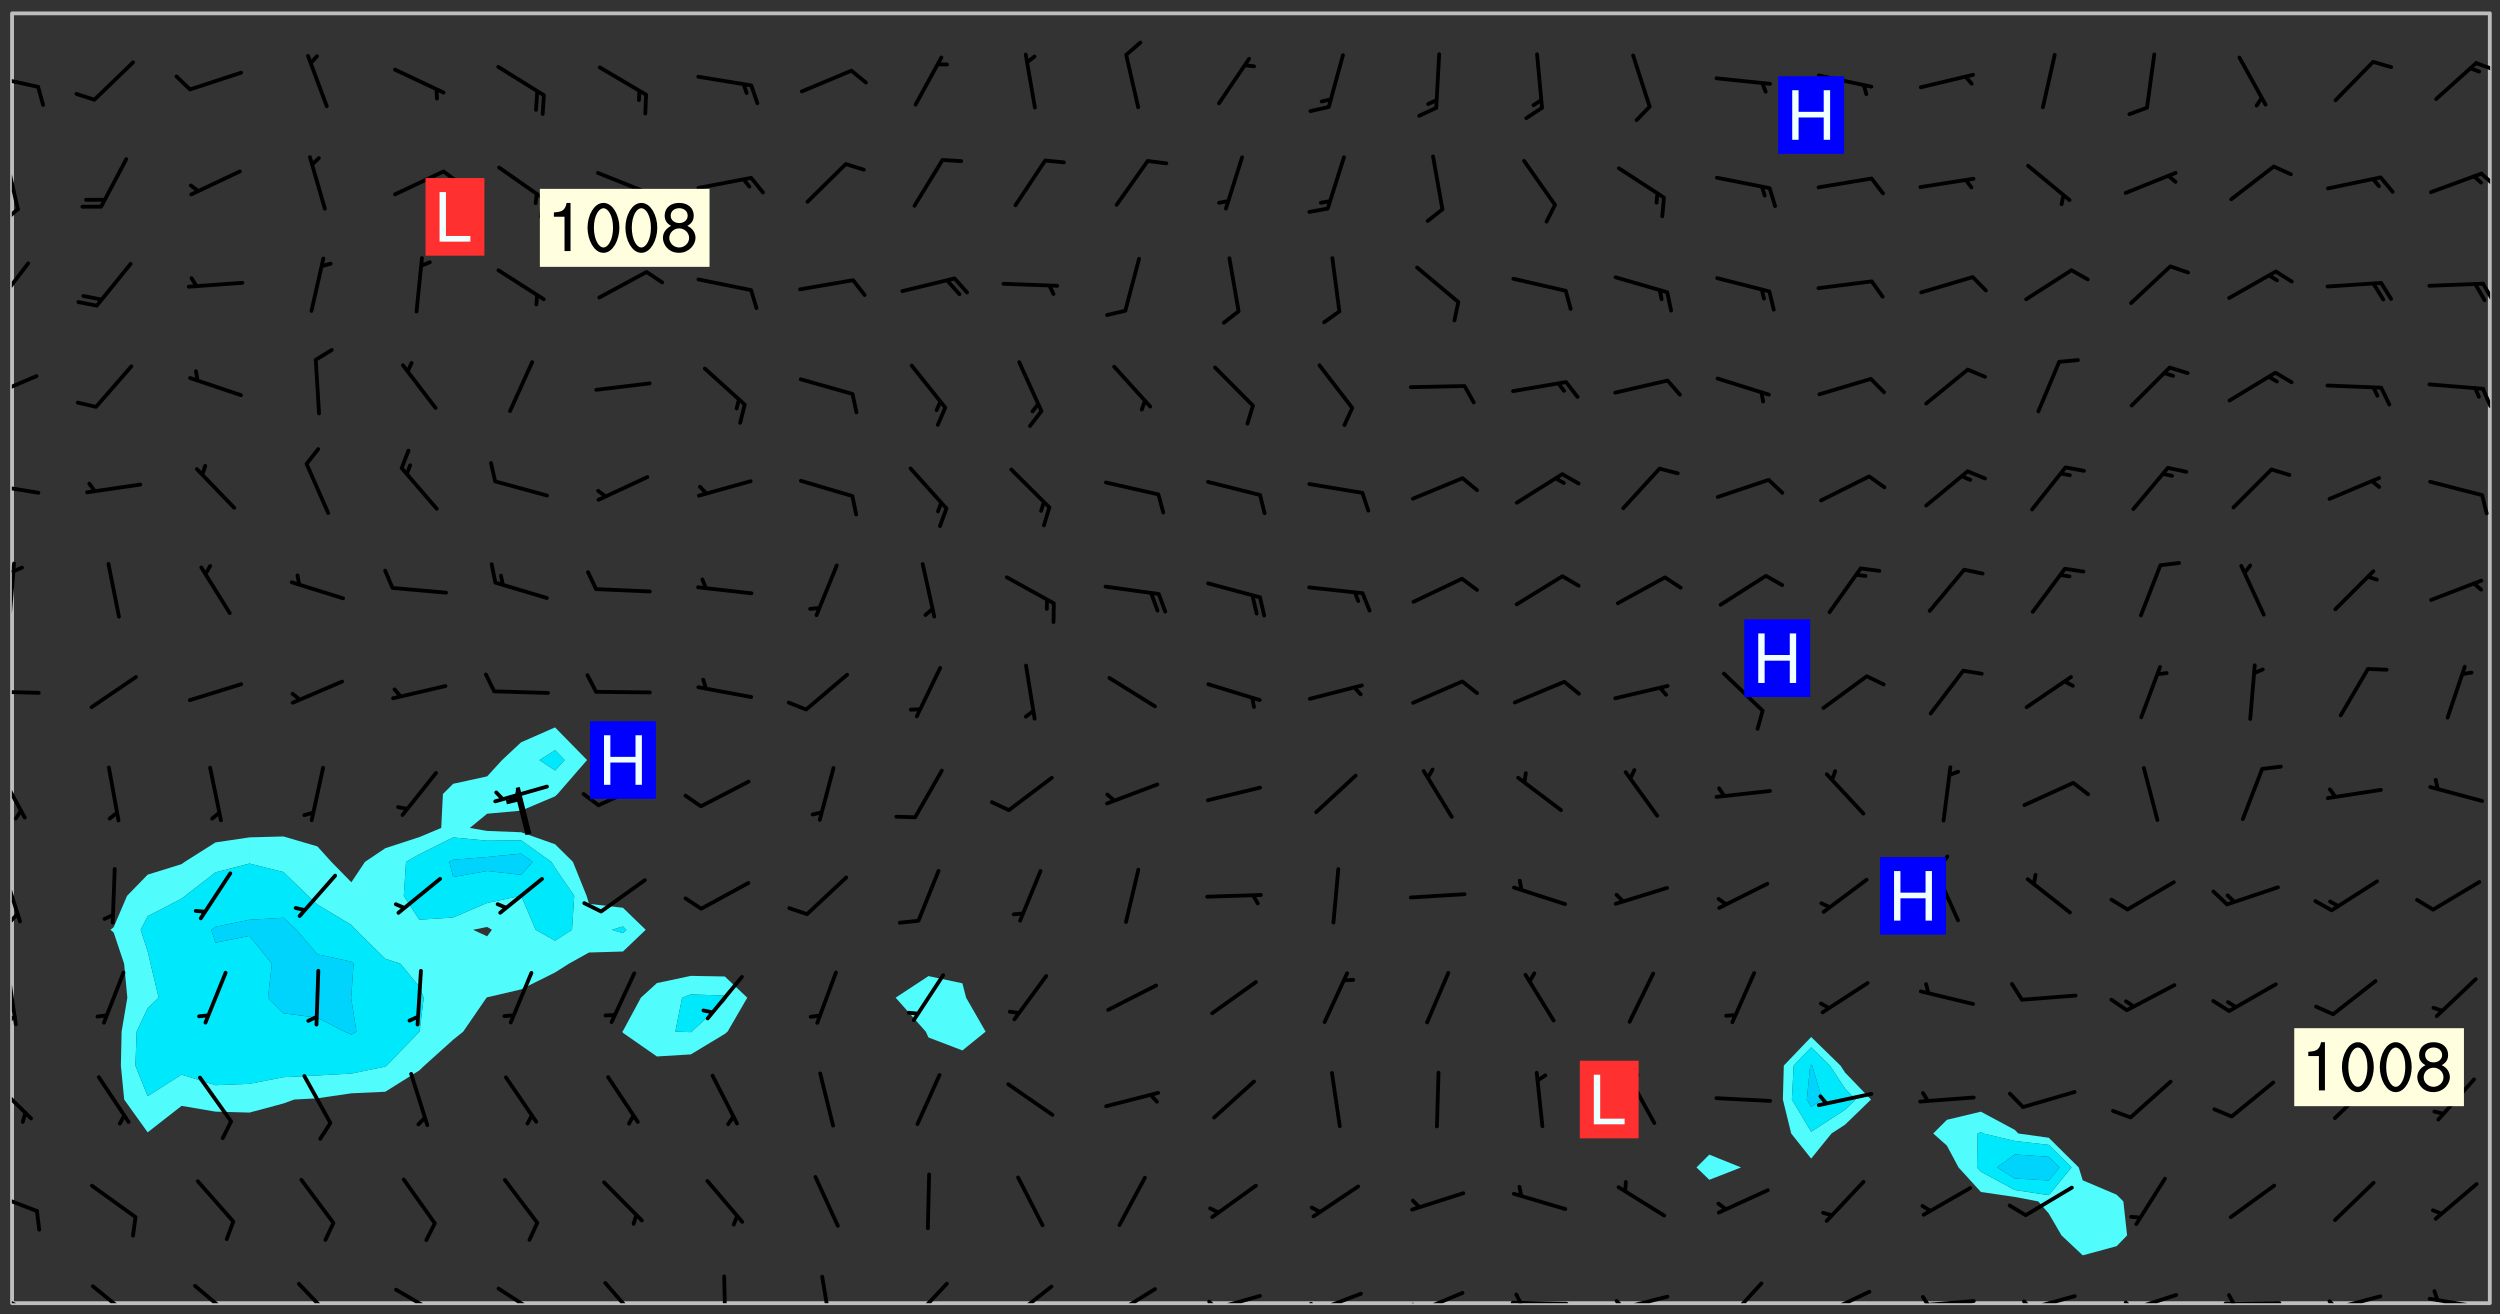 <svg xmlns="http://www.w3.org/2000/svg" role="img" xmlns:xlink="http://www.w3.org/1999/xlink" viewBox="142.45 309.95 326.84 171.84"><rect x="142.45" y="309.95" width="326.84" height="171.84" fill="#333333" stroke="none"/><defs><clipPath id="a"><path d="M144 311.672h1v168.656h-1zm0 0"/></clipPath><clipPath id="b"><path d="M144 311.672h324v168.656H144zm0 0"/></clipPath><clipPath id="c"><path d="M467 311.672h1v168.656h-1zm0 0"/></clipPath><clipPath id="d"><path d="M144 478h4v2.328h-4zm0 0"/></clipPath><clipPath id="e"><path d="M154 477h7v3.328h-7zm0 0"/></clipPath><clipPath id="f"><path d="M167 477h7v3.328h-7zm0 0"/></clipPath><clipPath id="g"><path d="M181 477h6v3.328h-6zm0 0"/></clipPath><clipPath id="h"><path d="M193 478h8v2.328h-8zm0 0"/></clipPath><clipPath id="i"><path d="M207 478h7v2.328h-7zm0 0"/></clipPath><clipPath id="j"><path d="M221 477h6v3.328h-6zm0 0"/></clipPath><clipPath id="k"><path d="M236 476h2v4.328h-2zm0 0"/></clipPath><clipPath id="l"><path d="M249 476h3v4.328h-3zm0 0"/></clipPath><clipPath id="m"><path d="M261 477h6v3.328h-6zm0 0"/></clipPath><clipPath id="n"><path d="M274 477h7v3.328h-7zm0 0"/></clipPath><clipPath id="o"><path d="M287 478h7v2.328h-7zm0 0"/></clipPath><clipPath id="p"><path d="M287 480h2v.328h-2zm0 0"/></clipPath><clipPath id="q"><path d="M300 479h8v1.328h-8zm0 0"/></clipPath><clipPath id="r"><path d="M300 479h2v1.328h-2zm0 0"/></clipPath><clipPath id="s"><path d="M313 478h8v2.328h-8zm0 0"/></clipPath><clipPath id="t"><path d="M313 480h3v.328h-3zm0 0"/></clipPath><clipPath id="u"><path d="M326 478h8v2.328h-8zm0 0"/></clipPath><clipPath id="v"><path d="M326 480h3v.328h-3zm0 0"/></clipPath><clipPath id="w"><path d="M339 480h9v.328h-9zm0 0"/></clipPath><clipPath id="x"><path d="M340 478h2v2.328h-2zm0 0"/></clipPath><clipPath id="y"><path d="M353 479h8v1.328h-8zm0 0"/></clipPath><clipPath id="z"><path d="M353 479h2v1.328h-2zm0 0"/></clipPath><clipPath id="A"><path d="M367 477h6v3.328h-6zm0 0"/></clipPath><clipPath id="B"><path d="M380 478h8v2.328h-8zm0 0"/></clipPath><clipPath id="C"><path d="M380 480h2v.328h-2zm0 0"/></clipPath><clipPath id="D"><path d="M393 479h8v1.328h-8zm0 0"/></clipPath><clipPath id="E"><path d="M393 479h2v1.328h-2zm0 0"/></clipPath><clipPath id="F"><path d="M406 479h8v1.328h-8zm0 0"/></clipPath><clipPath id="G"><path d="M406 479h3v1.328h-3zm0 0"/></clipPath><clipPath id="H"><path d="M420 478h8v2.328h-8zm0 0"/></clipPath><clipPath id="I"><path d="M420 479h2v1.328h-2zm0 0"/></clipPath><clipPath id="J"><path d="M433 480h8v.328h-8zm0 0"/></clipPath><clipPath id="K"><path d="M433 479h2v1.328h-2zm0 0"/></clipPath><clipPath id="L"><path d="M446 479h8v1.328h-8zm0 0"/></clipPath><clipPath id="M"><path d="M446 479h3v1.328h-3zm0 0"/></clipPath><clipPath id="N"><path d="M459 479h9v1.328h-9zm0 0"/></clipPath><clipPath id="O"><path d="M460 478h2v2.328h-2zm0 0"/></clipPath><clipPath id="P"><path d="M144 465h4v4h-4zm0 0"/></clipPath><clipPath id="Q"><path d="M144 450h3v7h-3zm0 0"/></clipPath><clipPath id="R"><path d="M144 436h1v9h-1zm0 0"/></clipPath><clipPath id="S"><path d="M144 442h1v2h-1zm0 0"/></clipPath><clipPath id="T"><path d="M144 423h2v8h-2zm0 0"/></clipPath><clipPath id="U"><path d="M144 429h2v2h-2zm0 0"/></clipPath><clipPath id="V"><path d="M144 410h2v8h-2zm0 0"/></clipPath><clipPath id="W"><path d="M144 400h4v1h-4zm0 0"/></clipPath><clipPath id="X"><path d="M144 383h1v8h-1zm0 0"/></clipPath><clipPath id="Y"><path d="M144 383h2v2h-2zm0 0"/></clipPath><clipPath id="Z"><path d="M144 372h4v3h-4zm0 0"/></clipPath><clipPath id="aa"><path d="M144 358h4v5h-4zm0 0"/></clipPath><clipPath id="ab"><path d="M466 360h2v4h-2zm0 0"/></clipPath><clipPath id="ac"><path d="M144 344h3v7h-3zm0 0"/></clipPath><clipPath id="ad"><path d="M466 346h2v4h-2zm0 0"/></clipPath><clipPath id="ae"><path d="M144 330h2v8h-2zm0 0"/></clipPath><clipPath id="af"><path d="M144 337h2v3h-2zm0 0"/></clipPath><clipPath id="ag"><path d="M466 332h2v3h-2zm0 0"/></clipPath><clipPath id="ah"><path d="M144 319h4v3h-4zm0 0"/></clipPath><clipPath id="ai"><path d="M465 317h3v3h-3zm0 0"/></clipPath><g id="aj" clip-path="url(#clip1)"><path fill="#fff" fill-opacity="0" fill-rule="evenodd" d="M0 0h1000v1000H0zm0 0"/><path fill="#d3d3d3" fill-opacity="0" fill-rule="evenodd" d="M162.152 355.867l-.234.293.059.234.117.172.176.234.293.348.113.059.117-.172.059-.234.176-.176.465-.176h.699l.234.293.289.816.059.176.176.23.352.234.699.699.172.176.234.348.234.41.289.582.41.465.23.234.234.176.117.23.176.293.172 1.164v.234l.059.289.059.117.117.117.348.41.117.172.176.176.176.234.117.172.172.352.059.234.234.406.234-.059-.176.176-.059.93h-.582l-.234-.113-.348.113-.117.117-.059.293-.059.176-.117.172-.465.293-.059.234-.059.113v.645l.059.172v.41l.059.059v.406l.059.406.117.176.059.059.23.641-.059.293v.699l-.059.582v.234l-.059.23-.055.352v1.922l.055.117h.426l-.367.117-.023.352.891 1.168 1.742.539 1.34.359v.539l.09.809.535.715 1.52.27.891-.086.09 1.164.535.18 1.16-.18 2.055-.984 1.16-.363 1.879-.176 1.695-.18-.18.719-1.516.086-1.25.09-.805.27-1.074.809.27.719.535.898-.18.625-.266.809.266 1.078.625.898.805.18 1.25-.18-.266.723.098.504.055.293v.172l.059.293v.406l.176.117.352.117h.406l.293-.176.113-.117.059-.117.117-.23.059-.176.352-.465.23-.176.176-.059.176.059.059.176.117.988.055.469.059.172.117.234.176.059.816.059h.289l.117.234.059.406.059.352v1.105l.117.293.117.348.289.699.176.352.582.754.352.176.172.059.469.234.641.465.348.234.293.176.293.055.23.062.816.348.293.176.113.172.352.352.117.176.523.641v.289l.059.352v.348l.059.352.059.289.117.059.172.059h.176l.582.234.176.117.176.289.176.234.113.234.293.23.117.117v.41l.059.055.289.234.234.117.059.117.117.172.059.117.23.234.059.176.234.059.117.059-.117.113-.059.117v.117l-.117.293-.117.289v.582l.176.117.117.059.059.117.117.117.113.059.176.348.059.352.059.406v.176l-.059.176-.117.699v.172l.117.176.293.293h.406l.176.117.117.172.117.293v.234h-.527l-.23-.234h-.234l-.176.059-.059.699.059.348.117.176.176.41.117.23.289.469.176.055h.523l.234.059.758.641.059.293v.234l.059.059.23.348v.352l-.117.172v.293l.293.289.293.176.172.059.293.176.293.117.582.406.289.234.293.176.219.16.016.012.23.176.641.523.176.234.117.176.176.176.113.172v.641l.117.176.469.117.582.117.234.059.23.113.293.117.113.059.586.352.289.172.176.062.176.055.176.059.699.352.289.176.234.055.289.176.234.117.641.406.293.117.172.059.234.059.41.059.23.059.234.117.059.172-.41.176.469.059.059.293.113.234.176.055.234.059.176.059.406.117.641.234.117.172.059.234v.176l-.059.117-.059.406.234.234.117.059.348.117.641.23.176.117.289.117.176.176.234.465.582 1.105.176.176.348.176.176.117.352.117 1.047.523.234.059.465.113.293.059.465.176.758.582.234.234.348.465.176.176.289.234.816.699.293.176.289.289.293.176.293.289.695.641.176.176.293.234.289.234.469.289.641.582.348.234.234.293.348.348.352.465.934.992.348.406.117.176.234.059.113.117.645.176.23.113.234.059.293.176.23.117.934.699.406.406.234.176.406.176.234.117.816.348.348.234.234.117.293.289.23.117.758.352.352.172.23.059.293.117.234.059.871.176h.816l.469.23.172.059.875.699.465.117.293.059.176.059.23.059.469.059.348.059.352.059.406.059h.293l.172.059v.23l.176.176h.293l.348.059.352.059.699.117h.641l.465-.234.293-.176.172-.117.41-.172.289-.176.934-.465.469-.293.523-.293.465-.172.465-.176 1.051-.465.289-.117.41-.117.289-.117.527-.176 1.516-.699.582-.348.289-.059.293-.059.348-.117.875-.23.352-.117h.113l.234-.059.875-.234.234-.059h.812l.352-.059.816-.117.172-.059.352-.055.293-.059.23-.059.816-.176.176-.059h.348l.234-.059.465-.117.758-.172.234-.059h.348l.41-.117.289-.059 1.285-.059h.289l.41-.059.23-.059h.176l.875-.117h.406l.41-.117h.348l.352-.113.871-.059h1.75l1.047.289.41.117.289.117.352.117.289.117 1.051.172.289.059h.293l.293.059.172.059.41.059.172.059.117.059h.117l.117.059.352.059h.113l.41.066 1.922.395 1.926.395 1.52.449 1.695.719 2.145.805 1.605-.719 1.43-.805 1.16-1.078 1.25-.449 3.035-.719 1.875-.359 2.145-1.348 2.234-1.254 2.5-1.258 1.695-.449 1.785-.18 1.16-.27.625.539 1.34-.27.715-.988.984-1.344.445-.18.805-.359 1.875-.539 1.785-.449 1.25-.27 1.16-.09 1.699-.09 1.961-.27 1.25-.09h.539l.625-.09h.891l2.145-.18 2.41-.18 2.59-.09 1.695.18 1.609.09 1.43.359 1.16.719 1.875.988 1.16 1.527.266.715.629.09.355.898.535.539.535 1.527 1.074.359h.535l-.805.535.09 1.707.715 2.695.891.805.895.988.715 1.258 1.785.539 1.52-.18.355 1.344 1.609-.805.98-.539.27.27.316-.215.219-.145.801.449.449-.359h.355l.535-.27.539-.719.535-.27.625-.988 1.16.449.84.371 1.395.617 1.695-.18h1.605l1.785.09.18-1.707.535-1.344.805.27.492.848.402.406-.09.539v.359l.715.449.711-.27h1.43l.359.988.445 1.258.715 1.344 1.25.629 1.695.629.715-.18.18-.539.98-.09.449.359.086 1.258-.266.629-.535.18v.539l.715.984.266.539.984.988.801 1.078-.266.359-.09.898-.625 2.332-.355 2.066-.09 1.793-.18.719-.09.539v1.438l-.98 1.883-.359 1.707-.535.898-.805 1.168-.266.539 2.055 1.254.086.359-.355.539-.09-.18v.809l.09 1.438-.445.715-1.074.094-.266.715.535.898.805.719 1.16.809 1.34.27.445.359-.355.449-1.789-.09-1.25-.449-.715-.719-.625-.09-.176 3.59-.188 1.309h89.359V311.703h-55.27v49.082l.762.125 3.289.543 2.023 2.836v2.754l2.352.332 2.348.332h4.051l-1.379 4.16-2.023.707-2.023.703-.543.344-2.594 1.617-.188.117-2.023-2.078-.73-2.742-2.672-2.078-1.375-3.5-.066-.082-1.957-2.672 2.75-1.418v-49.082H294.422v91.414l.117.031.133.012.074.074.105.047.09.059.086.059.09.059.297.297.059.09.031.117.027.117.016.137-.031.117-.059.09-.059.086-.043.105-.047.102-.027.121v.145l.176.27.148.148.074.086.074.074.043.105.062.09.059.086.043.105.059.09.047.102.043.105.059.086.117.18.074.074.062.086.059.09.043.105.059.09.059.086.062.09.059.09.043.102.117.18.074.074.059.086.074.074.09.059.105.047h.148l.133-.016.133.016.102-.047.074-.074.047-.102-.016-.133v-.148l-.047-.105-.027-.117-.047-.102-.027-.121-.043-.102-.062-.09-.043-.102-.043-.105-.031-.117-.016-.133-.012-.137.086-.059.059-.086.121-.031.043.105.016.133v.117l.059.102.059.09.09.059.148.148.059.09.043.105-.012.102.086.059.105.047.086.059.09.059.074.074-.117.027-.105.047-.086.059-.074.074-.059.09-.062.086-.027.121-.047.102-.043.105-.031.117-.012.133-.016.133v.148l.027.117.047.105.043.102.059.09.074.074.09.059.074.074.09.059.059.09.043.105.047.102.117.031.133.016h.148l.117-.031.105.043.043.105.047.102.027.121L299.5 410l.027.117.031.121.027.117.105.043.102.047.133-.016.148.148.062.086.074.074.07.074.09.062.105.043.102.043.117.031.137.016.117-.031.074-.074.027-.117-.012-.133-.031-.121-.027-.117.043-.105h.117l.09.062.117.027h.148l.133.016h.148l.133.016.133-.016h.148l.133-.016.133-.012.137.012.117-.027.133-.016.191-.059-.059.176-.016.133-.027.121-.016.133-.059.086-.133.016-.105.047-.105.043-.117.031-.117.027-.266.031h-.148l-.133.016-.074.074.059.086.148.148.117.18.074.07.09.062.09.059.086.059.09.059.102.043.105.062.105.043.086.059.105.047.102.043.18.117.059.09-.043.102-.047.105.016.133.223.223.059.09.043.102.031.121.043.102.016.133.031.117.012.137.031.117.148.148.102.043.105.043.117.031.133.016.137.016h.117l.117-.031.09-.059.043-.105.047-.102.043-.105.031-.117.012-.133v-.148l-.012-.133-.016-.133-.031-.117-.043-.105-.047-.105-.043-.102-.043-.105-.016-.133.016-.133.027-.117.031-.117.027-.121.047-.102.09-.059.086-.062.074-.074.09-.059.223-.223.059-.086.074-.074.117-.18.059-.086v-.148l-.074-.074-.102-.047-.105-.043-.102-.043-.059-.09-.047-.105-.027-.117.09-.059.117-.031.102-.043.18-.117.148-.148.012-.133-.012-.105-.09-.059-.133.016h-.148l-.133.016-.133-.016-.121-.031-.086-.059-.074-.074-.059-.09-.062-.086-.117-.18-.059-.086.031-.121.086-.059.121-.031.059-.086v-.121l-.031-.117-.059-.09-.059-.086-.047-.105-.027-.117-.016-.133.059-.09.074-.074.09-.059.117-.18.074-.074.059-.086.148-.148.121-.031.133-.016.133.016.074.074.043.105.016.133-.031.117-.117.031-.133.012-.148.148-.043.105-.047.102-.027.121-.031.117v.148l.031.117.043.105.059.09.074.07.074.074.117.031.121.027.117-.027.133-.016h.117l.09.059.074.074.047.105.059.086.102.047.133.016.105.043.086.059-.012.105-.074.074-.18.117-.059.09-.09.059-.07.074-.074.074-.062.09-.027.117-.016.133.016.133-.016.133v.148l.016.133.027.117.031.121.074.074.09.059.086.059.09.059.117.031v.086l-.102.047-.09.059-.266.031-.117.027h-.148l-.105.043-.102.047-.059.09-.062.234-.012.133-.031.121-.016.133v.293l-.012.133.012.137.016.133.133.016.133.012.121.031.086.059.074.074.047.105.043.102.016.133v.445l-.016.133v.445l.031.266.027.117.016.133.031.117.086.211.031.266v.148l-.031.117-.027.117-.031.121-.027.117-.031.117-.031.121-.012.133-.016.133.09.059.117-.031.102.016.047.105-.031.266v.441l-.043.105-.047.105-.043.102-.043.105-.059.086-.031.121-.043.117-.031.117-.016.133.016.133.059.09.105.047.086.059.059.086-.012.137-.031.117-.043.102v.445l-.016.133v.148l-.031.117-.043.105-.027.117-.047.105-.043.102-.031.121-.027.117-.031.133-.031.117-.027.117-.043.105-.031.117-.031.121-.012.133-.016.133v.297l.027.117v.148l.047.398.027.117.059.09.121.031h.148l.133-.016.059.09v.117l-.059.09-.09.059-.102.043-.105.047-.09.059-.086.059-.137.016-.117-.031-.133-.016-.102.047-.062.086-.012.137-.016.133-.031.117-.027.117-.016.133-.031.121v.297l.016.133.031.117v.148l.012.133v.148l-.027.117-.047.102-.027.121-.031.117-.059.09-.074.074-.102.043-.105.047-.117.027-.121.031-.102-.047.059-.086.105-.047.027-.117.031-.117.027-.121.031-.117v-.148l.016-.133-.031-.117-.043-.105-.105.016-.074.074-.102.043-.09.062-.074.074-.043.102-.016.133-.031.117L304.25 426l-.031.117-.027.117-.031.121-.027.117-.031.117-.043.105-.09.059h-.09l-.117-.031-.031-.086.016-.137-.031-.117v-.148l-.012-.133v-.148l-.062-.234-.027-.121-.043-.102-.047-.105-.059-.086-.059-.09-.043-.105-.062-.086-.148-.148-.07-.074-.105-.047-.105-.043-.102-.043-.297-.297-.09-.074-.086-.059-.105-.043-.09-.062-.086-.059-.105-.043-.09-.059-.086-.062-.074-.07-.105-.047-.086-.059-.105-.043-.09-.062-.102-.043-.105-.043-.086-.059-.105-.047-.105-.043-.102-.047-.09-.059-.102-.043-.105-.043-.09-.062-.117-.027-.133-.016-.133.016H299.75l-.133.016-.117-.031-.09-.059-.074-.074-.09-.059-.102-.047h-.148l-.121-.027-.102-.043-.074-.074-.117-.18-.09-.059-.102-.043-.09-.062-.105-.043-.09-.059-.086-.059-.105-.047-.059-.086-.059-.09-.043-.105-.047-.102-.074-.074-.086-.059-.074-.074-.09-.059-.223-.223-.043-.105-.031-.266.105-.043h.145l.105.043.074.074.09.059.086.059.105.047.09.059.148.148.07.074.148.148.062.086.074.074.086.059.074.074.09.062.09.059.086.059.27.176.102.047.105.043.102.043.047-.074.059-.086.074-.074.07-.074.105.043.074.074.059.09.043.102.047.105.043.105.121.027.117-.027.074-.09.043-.105.059-.09.074-.074.105-.043.117-.027.133.012.09.059.148.148.059.09.043.105.047.102.043.105.043.102.105.047.105.043.133.016.086-.059.059-.09.074-.074.105-.043.117.027.105.047.102.043.105.043.102.047.18.117v.117l-.016.133.016.133.016.137.059.086.102.047.121.027.117.031h.148l.117-.031.059-.09.18-.117.059-.09.074-.074.059-.086.117-.18.18-.117.117.031.09.059.043.074-.016.133v.117l.09.059h.148l.133-.016.133-.012.266-.031.105-.043.117-.031.121-.027.074-.074.07-.074.062-.09-.016-.105-.047-.102-.102-.043-.105-.016-.117.027-.266.031h-.148l-.074-.074-.09-.059-.117-.031-.117-.027-.133-.016h-.148l-.133.016h-.297l-.105-.047-.148-.148-.043-.102-.059-.09.223-.223.086-.059.105-.043.117-.031.133-.016.133.016.137.016.102.043.133-.012.09-.062.102-.043.062-.09-.047-.102-.09-.059-.117-.031-.102-.043-.059-.09-.062-.09v-.117l.016-.133.105-.047.074-.07v-.121l-.09-.059-.031-.117.09-.059.074-.074.043-.105.059-.09.047-.102.016-.133v-.148l-.047-.105-.043-.102-.09-.059-.133-.016-.102-.043-.137-.016-.117-.031h-.445l-.133-.016-.133-.012-.133-.016-.117-.031h-.148l-.133-.016-.133-.012-.266-.031-.121-.043-.086-.059-.074-.074v-.148l.012-.133.105-.047.102-.043.133-.016h.152l.133-.016h.293l.121.031.102.043.09.059.234.062.121-.047.09-.059.102-.043.133-.016.105.043.102.047.133.012.121-.027h.145l.121-.031.117-.027.105-.047.074-.074.086-.059.148-.148.059-.086.047-.105.027-.117.016-.105-.102-.043-.09-.059-.117-.031-.105-.043-.09-.062-.074-.086-.074-.074-.102-.043-.105-.047-.102-.043-.059-.09-.047-.102-.086-.211-.062-.086-.059-.09-.074-.074-.086-.059h-.27l-.117.031-.09.059-.102.043-.133.016-.105-.016-.027-.117-.062-.09-.117-.031-.102-.043-.148-.148-.031-.117-.016-.105.074-.074.18-.117.117-.027.117-.031.137.016.102.043.105.043.102.047.105.043.117.031.133.016.117.027.133.016.105-.016.09-.059-.074-.074-.105-.043-.074-.074-.074-.09-.148-.148-.086-.059-.09-.059-.074-.074-.09-.059-.102-.047-.121-.027-.102-.047-.105-.043-.117-.031-.102-.043-.121-.031h-.148l-.117.031-.105.043-.086.062-.18.117-.086.059-.09.059-.105.047-.086.059-.105.043-.102.043-.105.047-.074.074-.059.09-.059.086-.047.105-.059.086-.074.074-.133-.012-.117-.031h-.117l-.074.074-.09.059-.074.074-.09.059-.086.059-.105.047-.102.043-.137.016-.102-.043-.148-.148-.105-.047h-.086l-.105.047-.102.043-.121.031-.117-.031-.074-.074v-.117l.031-.121.074-.07.059-.09.074-.074.117-.031.105-.043h.293l.133-.016.137-.016.102-.043.09-.059.102-.047.09-.059.133-.012.09.059.133.012.09-.059.086-.059.105-.043.09-.059.086-.062.09-.059.148-.148.059-.086.059-.09.105-.043.133-.016.117.027.121.031.059-.059.059-.09.031-.266.027-.117.105.012.133.016.102-.043.09-.059.059-.09.074-.074.059-.09.047-.102.012-.133-.012-.133-.047-.105-.148-.148-.059-.09-.059-.086-.043-.105v-.445l.016-.133v-.148l.012-.133-.059-.059-.09.059-.102-.043-.18-.117-.086-.059-.062-.09-.059-.09-.074-.074-.086-.059-.121.031-.102.012-.105.047-.086.059-.105.043-.148.148-.09.059-.086.059-.09.062-.105.043-.133.016v-.121l.105-.043.117-.031.074-.07.043-.105v-.148l-.027-.117-.148-.148-.133-.016h-.148l-.117.031-.105.043-.102.043-.09.062-.117.027-.074-.074.012-.133-.043-.102-.043-.105-.09-.059-.117.027-.121.031-.117.031-.102.043-.121.031-.102.043-.105.043-.09.059-.102.016v-.117l.016-.133-.059-.09-.074.043-.148.148-.059.09-.074.074-.047.105-.043.102-.074.074-.059.09-.074.074-.059.086-.074.074-.09.062-.074.07-.074.074-.102.016-.133.016-.105-.043v-.121l.148-.148.043-.102.059-.09.047-.102.043-.105.059-.09.031-.117.043-.102.031-.121.027-.117.047-.105.043-.102.043-.105.074-.07.09-.062.09-.059.102-.043h.297l.266-.031.105-.043-.074-.074-.117-.031-.105-.043-.09-.059-.102-.047-.09-.059-.102-.043-.105-.043-.09-.062-.086-.059-.105-.043-.102-.043-.121-.031-.117-.031-.102-.043L297.5 410.25l-.102-.043-.09-.059-.043-.105-.016-.133.102-.043.133-.016.137.016.133-.016.102-.043.059-.09.016-.105-.09-.059-.074-.074-.102-.043-.09-.059-.148-.148-.043-.105-.016-.133v-.293l-.059-.09-.09-.059-.074-.074-.043-.105-.031-.117-.059-.09-.074-.074-.117-.027-.074-.074-.09-.059-.09-.062-.086-.059-.074-.074-.059-.086-.047-.105-.086-.059-.148-.148-.195-.059-.133.016-.102.043-.074.074-.047.102-.043.105-.059.09-.059.086-.297.297-.09.059h-.086l-.062-.086-.043-.105.031-.117.059-.09.027-.117-.012-.133-.09-.062-.105.047-.117.027-.117.031-.27.176-.102.047-.117.027-.105.047-.09.059-.102.043-.059-.086-.047-.105.016-.133.047-.105.07-.074.074-.07.059-.09v-.148l-.043-.105h-.238l-.102.047-.031.117-.027.117-.031.121-.074.043-.133.016-.074-.047-.043-.102-.043-.105-.047-.102-.043-.105-.121.031-.102.043-.133.016-.117.031-.105.043-.09.059-.102.047-.121.027-.133.016-.102-.043-.059-.09-.047-.105-.043-.102-.043-.105v-.117l.059-.09.086-.059.18-.117.102-.047.105-.043.105-.059.102-.043.09-.062.102-.043.105-.059.102-.047.09-.059.105-.043.102-.043.09-.062.102-.043.137-.016.117.031.102.043.121.031.102.043.105.047.102.043.105.043.102.047.105.043.102.043.105.047.086.059.105.043.117.031.105.043.102.047.09.059.105.043.102.043.105.047.117.027.102.047.121.027h.148l.086-.059.016-.102.059-.09-.027-.117-.074-.074-.117-.18-.074-.074-.09-.074-.18-.117-.086-.059-.105-.043-.102-.047-.27-.176-.059-.09-.074-.074-.059-.09-.043-.102-.031-.117-.016-.137v-.562l-.012-.133-.016-.133-.031-.117-.016-.133-.012-.133-.031-.121-.223-.223-.059-.086-.016-.105.031-.117.133-.016v-91.414H172.992v1.453l-.059.234-.352 1.051-.172.523-.117.348-.176.41-.117.172-.234.293-.23.059h-.352l-.117.059-.23.406v.293l.117.176.23.23.117.234.641.758.293.465.176.234.23.352.234.348.641.816.176.465.172.41.117.695.176.469.117 1.398.059.465v.875l.117 1.047v4.781l-.059.465-.352 1.281-.176.523-.113.41-.352.93L172.934 336l-.234.582-.117.176-.172.348-.176.406-.352.816-.059.293-.113.293-.117.289-.059.176-.117.875-.059.406-.059.117-.059.176-.059.172-.23.527-.117.172v.234l-.117.234-.059.172-.176.586v.289l-.059.176v.293l-.059.113-.059.527v.172l-.055.234v2.621l-.176.816-.117.176-.176.234-.117.172-.113.234-.586.934-.23.289-.293.465-.176.234-.289.352-.352.699-.113.23-.176.41-.176.23-.406.527-.816.699-.293.172-.289.234-.176.117-.176.176-.523.406-.527.176-.172.176-.234.055-.641.176h-.758m12.211 31.023l-1.074.449.359.895 1.25-.715.445-.539-.98-.09"/><path fill="#d3d3d3" fill-opacity="0" fill-rule="evenodd" d="M201.508 416.598h-.895l.449.629.98.359.805-.09.445-.988-.176.09-.715-.355-.895.355m154.621 59.07l-.059-.523v-.293l.113-.293.059-.23.469-.469h.113l.117-.113.117-.059h.176l.234-.059h.348l.234.059.117.059.23.172.059.176.117.582v.293l-.117.176-.172.289-.176.176-.527.523-.23.234-.117.059h-.176l-.117-.059-.406-.293-.176-.117-.117-.059-.059-.113-.055-.117m6.641-10.957l-.059-.172v-1.109l.059-.172.176-.059.172-.059h.176l.234-.059.117.059.059.699-.059.172-.117.176-.117.059-.234.523-.113.059h-.234l-.059-.117m9.613-14.391l-.117-.176v-.699l.293-.875.117-.172.176-.352.113-.23.117-.293.352-.758.117-.23.172-.234h.176l.117-.059h.641l.117.059.234.234.172.113.352.293.117.117.113.176v.113l.117.059.117.117v.699l-.059.176v.23l-.059.176-.348 1.051-.117.23-.117.234-.117.059-.23.234-.641.289h-.875l-.41-.117-.641-.465"/><path fill="none" stroke="#bebebe" stroke-linecap="round" stroke-linejoin="round" stroke-miterlimit="10" stroke-width=".5" d="M467.957 311.695H144.027v168.625h323.93v-168.625"/><g clip-path="url(#a)"><path fill="#fff" fill-opacity="0" fill-rule="evenodd" d="M144 475.891v4.438h.004H144V311.672h.004H144v164.219"/></g><g clip-path="url(#b)"><path fill="#fff" fill-opacity="0" fill-rule="evenodd" d="M144.004 480.328V311.672h71.012v93.371l-4.441 1.953-2.484 2.32-1.953 2.133-4.438.969-1.344 1.336-.223 4.438-2.871 1.203-4.441 1.449-2.656 1.785-1.781 2.668-2.613-2.668-1.824-2.023-4.438-1.301-4.441.121-4.438.66-4.031 2.543-.406.293-4.438 1.379-2.695 2.77-1.742 4.094-.426.344.426.363 1.363 4.074.418 4.438-.75 4.438-.094 4.441.434 4.438 3.066 4.289 4.438-3.465 4.438.758 4.438.121 4.441-1.191 1.406-.512 3.031-.164 4.438-.652 4.438-.203 4.441-2.781.668-.637 3.77-3.387 1.309-1.055 3.051-4.438.078-.051 4.438-1.035 4.441-2.211 1.797-1.141 2.641-1.469 4.438-.129 2.977-2.84-2.977-2.879-4.438-.52-.312-1.039-1.789-4.441-2.336-2.309-4.441-1.566-4.438-.172-2.27-.391 2.27-1.859 4.438-.398 4.441-1.875.328-.305 3.855-4.438-4.184-4.273v-93.371h17.75v125.859l-4.438.945-2.09 1.906-2.348 4.352-.082.086.082.16 4.438 3.086 4.438-.27 4.441-2.68.363-.297 2.574-4.438-2.938-2.773-4.441-.078V311.672h31.07V437.559l-4.297 2.824 3.941 4.438.355.766 4.438 1.695 3.031-2.461-2.551-4.438-.48-1.875-4.438-.949V311.672h102.082v149.23l-1.68 1.672 1.68 1.621 4.148-1.621-4.148-1.672V311.672h13.316v133.852l-3.578 3.738-.121 4.438 1.086 4.438 2.613 3.285 2.66-3.285 1.777-1.156 3.387-3.281-3.387-3.52-.605-.918-3.832-3.738V311.672h22.191v143.613l-4.441 1.062-1.793 1.789 1.793 1.59 1.52 2.848 2.922 3.207 4.438.648 3.062.586 1.375 1.582 1.66 2.855 2.777 2.613 4.441-1.203 1.359-1.41-.488-4.438-.871-.875-4.441-1.887-.52-1.68-3.918-3.883-3.984-.555-.453-.473-4.438-2.379V311.672h66.57v168.656H144.004"/></g><path fill="#50fcfc" fill-rule="evenodd" d="M157.316 431.871l-.426-.363.426-.344 1.742-4.094 2.695-2.77 4.438-1.379.406-.293 4.031-2.543 4.438-.66v3.422l-4.438 1.148-3.969 3.074-.469.367-4.438 2.297-.914 1.773.914 2.809.383 1.629 1.055 4.438-1.438 1.383-1.438 3.055-.16 4.441 1.598 4.004 4.438-2.824 4.438 1.383 4.438-.18 4.441-.867 4.438-.227 4.438-.246 4.438-.914.184-.129 4.258-4.402.039-.039.547-4.438-.586-1.441-2.461-2.996-1.98-.652-3.867-3.785-.57-.637-4.438-2.656-1.219-1.145-3.219-3.109-4.441-1.113v-3.422l4.441-.121 4.438 1.301 1.824 2.023 2.613 2.668 1.781-2.668 2.656-1.785 4.441-1.449 2.871-1.203.223-4.438 1.344-1.336v7.016l-4.438 2.207-1.73.988-.293 4.441 2.023 3.121 4.438-.293L206.137 428v3.137l-1.84.371 1.84.852.625-.852-.625-.371V428l4.387-.93.051-.008.012.008 1.891 4.438 2.539 1.422 2.215-1.422.293-4.438-2.508-3.668-.48-.773-3.961-2.828-4.438.059-4.438-.426v-7.016l4.438-.969 1.953-2.133 2.484-2.32 4.441-1.953v2.992l-2.043 1.281 2.043 1.371 1.254-1.371-1.254-1.281v-2.992l4.184 4.273-3.855 4.438-.328.305-4.441 1.875-4.438.398-2.27 1.859 2.27.391 4.438.172 4.441 1.566 2.336 2.309 1.789 4.441.312 1.039 4.438.52v2.438l-1.449.441 1.449.434.457-.434-.457-.441v-2.438l2.977 2.879-2.977 2.84-4.438.129-2.641 1.469-1.797 1.141-4.441 2.211-4.438 1.035-.078.051-3.051 4.438-1.309 1.055-3.77 3.387-.668.637-4.441 2.781-4.438.203-4.438.652-3.031.164-1.406.512-4.441 1.191-4.438-.121-4.438-.758-4.438 3.465-3.066-4.289-.434-4.438.094-4.441.75-4.438-.418-4.438-1.363-4.074"/><path fill="#00e8fc" fill-rule="evenodd" d="M161.754 453.266l-1.598-4.004.16-4.441 1.438-3.055 1.438-1.383-1.055-4.438-.383-1.629-.914-2.809.914-1.773 4.438-2.297.469-.367 3.969-3.074 4.438-1.148 4.441 1.113v5.973l-4.441.262-4.438.91-.555.402.555 1.684 4.438-.887 2.926 3.641-.508 4.438 2.023 2.039 4.438.59 3.547 1.809.891.387.668-.387-.668-4.227-.035-.211.035-.242.285-4.195-.285-.281-4.438-.953-2.734-3.203-1.703-1.574v-5.973l3.219 3.109 1.219 1.145 4.438 2.656.57.637 3.867 3.785 1.98.652 2.461 2.996.586 1.441-.547 4.438-.039.039-4.258 4.402-.184.129-4.438.914-4.438.246-4.438.227-4.441.867-4.438.18-4.438-1.383-4.438 2.824"/><path fill="#00d4fc" fill-rule="evenodd" d="M170.629 433.191l-.555-1.684.555-.402 4.438-.91 4.441-.262 1.703 1.574 2.734 3.203 4.438.953.285.281-.285 4.195-.035.242.035.211.668 4.227-.668.387-.891-.387-3.547-1.809-4.438-.59-2.023-2.039.508-4.438-2.926-3.641-4.438.887"/><path fill="#00e8fc" fill-rule="evenodd" d="M197.262 430.191l-2.023-3.121.293-4.441 1.73-.988 4.438-2.207 4.438.426 4.438-.059v1.746l-4.438.441-4.438.359-.516.281.516 1.977 4.438-.785 4.438.504 1.516-1.695-1.516-1.082v-1.746l3.961 2.828.48.773 2.508 3.668-.293 4.438-2.215 1.422-2.539-1.422-1.891-4.438-.012-.008-.051.008-4.387.93-4.438 1.898-4.438.293"/><path fill="#00d4fc" fill-rule="evenodd" d="M201.699 424.605l-.516-1.977.516-.281 4.438-.359 4.438-.441 1.516 1.082-1.516 1.695-4.438-.504-4.438.785"/><path fill="#fff" fill-opacity="0" fill-rule="evenodd" d="M206.137 431.137l-1.84.371 1.84.852.625-.852-.625-.371"/><path fill="#00e8fc" fill-rule="evenodd" d="M215.016 410.688l-2.043-1.371 2.043-1.281 1.254 1.281-1.254 1.371m8.875 21.254l-1.449-.434 1.449-.441.457.441-.457.434"/><path fill="#50fcfc" fill-rule="evenodd" d="M223.891 444.98l-.082-.16.082-.086 2.348-4.352 2.09-1.906 4.438-.945v2.426l-1.141.426-.887 4.438 2.027.066.102-.066 4.34-3.973.293-.465-.293-.277-4.441-.148v-2.426l4.441.078 2.938 2.773-2.574 4.438-.363.297-4.441 2.68-4.438.27-4.438-3.086"/><path fill="#00e8fc" fill-rule="evenodd" d="M232.766 444.887l-2.027-.066.887-4.438 1.141-.426 4.441.148.293.277-.293.465-4.34 3.973-.102.066"/><path fill="#50fcfc" fill-rule="evenodd" d="M263.48 444.82l-3.941-4.438 4.297-2.824 4.438.949.48 1.875 2.551 4.438-3.031 2.461-4.438-1.695-.355-.766m102.438 19.375l-1.68-1.621 1.68-1.672 4.148 1.672-4.148 1.621m10.703-6.059l-1.086-4.438.121-4.438 3.578-3.738v1.352l-2.285 2.387-.238 4.438 2.523 4.215 4.438-2.891 1.367-1.324-1.367-1.422-1.992-3.016-2.445-2.387v-1.352l3.832 3.738.605.918 3.387 3.52-3.387 3.281-1.777 1.156-2.66 3.285-2.613-3.285"/><path fill="#00e8fc" fill-rule="evenodd" d="M379.234 457.914l-2.523-4.215.238-4.438 2.285-2.387v2.25l-.133.137-.434 4.438.566.945 1.453-.945-1.316-4.438-.137-.137v-2.25l2.445 2.387 1.992 3.016 1.367 1.422-1.367 1.324-4.438 2.891"/><path fill="#00d4fc" fill-rule="evenodd" d="M379.234 454.645l-.566-.945.434-4.438.133-.137.137.137 1.316 4.438-1.453.945"/><path fill="#50fcfc" fill-rule="evenodd" d="M396.984 459.727l-1.793-1.59 1.793-1.789 4.441-1.062v2.664l-.434.188-.078 4.438.512.559 4.438 2.395 4.438.672 2.977-3.625-2.977-2.949-4.438-.504-4.129-.984-.309-.188v-2.664l4.438 2.379.453.473 3.984.555 3.918 3.883.52 1.68 4.441 1.887.871.875.488 4.438-1.359 1.41-4.441 1.203-2.777-2.613-1.66-2.855-1.375-1.582-3.062-.586-4.438-.648-2.922-3.207-1.52-2.848"/><path fill="#00e8fc" fill-rule="evenodd" d="M401.426 463.133l-.512-.559.078-4.438.434-.188.309.188 4.129.984v1.758l-2.328 1.695 2.328 1.449 4.438.262 1.406-1.711-1.406-1.391-4.438-.305v-1.758l4.438.504 2.977 2.949-2.977 3.625-4.438-.672-4.438-2.395"/><path fill="#00d4fc" fill-rule="evenodd" d="M405.863 464.023l-2.328-1.449 2.328-1.695 4.438.305 1.406 1.391-1.406 1.711-4.438-.262"/><g clip-path="url(#c)"><path fill="#fff" fill-opacity="0" fill-rule="evenodd" d="M467.996 480.328H468V311.672h-.004H468v168.656h-.004"/></g><path fill="#fff" fill-opacity="0" fill-rule="evenodd" d="M208.477 421.684l5.668-1.414-2.414-9.664-5.668 1.414 2.414 9.664"/><path fill-rule="evenodd" d="M209.902 412.953l.496-.125 1.523 6.109-.766.188-1.086-4.355-1.348.336-.133-.539.527-.195.23-.113.203-.145.16-.188.117-.246.066-.32.008-.406"/><g clip-path="url(#d)"><path fill="none" stroke="#000" stroke-linecap="round" stroke-linejoin="round" stroke-miterlimit="10" stroke-width=".5" d="M147.156 481.875l-6.312-3.094"/></g><g clip-path="url(#e)"><path fill="none" stroke="#000" stroke-linecap="round" stroke-linejoin="round" stroke-miterlimit="10" stroke-width=".5" d="M160.039 482.547l-5.449-4.438"/></g><g clip-path="url(#f)"><path fill="none" stroke="#000" stroke-linecap="round" stroke-linejoin="round" stroke-miterlimit="10" stroke-width=".5" d="M173.312 482.598l-5.363-4.539"/></g><g clip-path="url(#g)"><path fill="none" stroke="#000" stroke-linecap="round" stroke-linejoin="round" stroke-miterlimit="10" stroke-width=".5" d="M186.371 482.867l-4.852-5.078"/></g><g clip-path="url(#h)"><path fill="none" stroke="#000" stroke-linecap="round" stroke-linejoin="round" stroke-miterlimit="10" stroke-width=".5" d="M200.293 482.102l-6.066-3.543"/></g><g clip-path="url(#i)"><path fill="none" stroke="#000" stroke-linecap="round" stroke-linejoin="round" stroke-miterlimit="10" stroke-width=".5" d="M213.523 482.242l-5.895-3.824"/></g><g clip-path="url(#j)"><path fill="none" stroke="#000" stroke-linecap="round" stroke-linejoin="round" stroke-miterlimit="10" stroke-width=".5" d="M226.199 482.98l-4.617-5.301"/></g><g clip-path="url(#k)"><path fill="none" stroke="#000" stroke-linecap="round" stroke-linejoin="round" stroke-miterlimit="10" stroke-width=".5" d="M237.285 483.84l-.16-7.023"/></g><g clip-path="url(#l)"><path fill="none" stroke="#000" stroke-linecap="round" stroke-linejoin="round" stroke-miterlimit="10" stroke-width=".5" d="M251.102 483.793l-1.164-6.93"/></g><g clip-path="url(#m)"><path fill="none" stroke="#000" stroke-linecap="round" stroke-linejoin="round" stroke-miterlimit="10" stroke-width=".5" d="M261.43 482.887l4.812-5.117"/></g><g clip-path="url(#n)"><path fill="none" stroke="#000" stroke-linecap="round" stroke-linejoin="round" stroke-miterlimit="10" stroke-width=".5" d="M274.391 482.504l5.52-4.352"/></g><g clip-path="url(#o)"><path fill="none" stroke="#000" stroke-linecap="round" stroke-linejoin="round" stroke-miterlimit="10" stroke-width=".5" d="M287.48 482.18l5.973-3.703"/></g><g clip-path="url(#p)"><path fill="none" stroke="#000" stroke-linecap="round" stroke-linejoin="round" stroke-miterlimit="10" stroke-width=".5" d="M288.348 481.641l-1.059-.617"/></g><g clip-path="url(#q)"><path fill="none" stroke="#000" stroke-linecap="round" stroke-linejoin="round" stroke-miterlimit="10" stroke-width=".5" d="M300.398 481.281l6.766-1.906"/></g><g clip-path="url(#r)"><path fill="none" stroke="#000" stroke-linecap="round" stroke-linejoin="round" stroke-miterlimit="10" stroke-width=".5" d="M301.383 481.004l-.848-.887"/></g><g clip-path="url(#s)"><path fill="none" stroke="#000" stroke-linecap="round" stroke-linejoin="round" stroke-miterlimit="10" stroke-width=".5" d="M313.812 481.574l6.57-2.492"/></g><g clip-path="url(#t)"><path fill="none" stroke="#000" stroke-linecap="round" stroke-linejoin="round" stroke-miterlimit="10" stroke-width=".5" d="M314.766 481.211l-.922-.809"/></g><g clip-path="url(#u)"><path fill="none" stroke="#000" stroke-linecap="round" stroke-linejoin="round" stroke-miterlimit="10" stroke-width=".5" d="M327.168 481.68l6.484-2.703"/></g><g clip-path="url(#v)"><path fill="none" stroke="#000" stroke-linecap="round" stroke-linejoin="round" stroke-miterlimit="10" stroke-width=".5" d="M328.113 481.289l-.949-.777"/></g><g clip-path="url(#w)"><path fill="none" stroke="#000" stroke-linecap="round" stroke-linejoin="round" stroke-miterlimit="10" stroke-width=".5" d="M340.215 480.258l7.023.141"/></g><g clip-path="url(#x)"><path fill="none" stroke="#000" stroke-linecap="round" stroke-linejoin="round" stroke-miterlimit="10" stroke-width=".5" d="M341.234 480.277l-.555-1.094"/></g><g clip-path="url(#y)"><path fill="none" stroke="#000" stroke-linecap="round" stroke-linejoin="round" stroke-miterlimit="10" stroke-width=".5" d="M353.633 481.188l6.816-1.719"/></g><g clip-path="url(#z)"><path fill="none" stroke="#000" stroke-linecap="round" stroke-linejoin="round" stroke-miterlimit="10" stroke-width=".5" d="M354.625 480.938l-.824-.91"/></g><g clip-path="url(#A)"><path fill="none" stroke="#000" stroke-linecap="round" stroke-linejoin="round" stroke-miterlimit="10" stroke-width=".5" d="M367.98 482.918l4.75-5.176"/></g><g clip-path="url(#B)"><path fill="none" stroke="#000" stroke-linecap="round" stroke-linejoin="round" stroke-miterlimit="10" stroke-width=".5" d="M380.496 481.828l6.352-3"/></g><g clip-path="url(#C)"><path fill="none" stroke="#000" stroke-linecap="round" stroke-linejoin="round" stroke-miterlimit="10" stroke-width=".5" d="M381.418 481.395l-.984-.734"/></g><g clip-path="url(#D)"><path fill="none" stroke="#000" stroke-linecap="round" stroke-linejoin="round" stroke-miterlimit="10" stroke-width=".5" d="M393.484 480.617l7.004-.574"/></g><g clip-path="url(#E)"><path fill="none" stroke="#000" stroke-linecap="round" stroke-linejoin="round" stroke-miterlimit="10" stroke-width=".5" d="M394.504 480.531l-.664-1.031"/></g><g clip-path="url(#F)"><path fill="none" stroke="#000" stroke-linecap="round" stroke-linejoin="round" stroke-miterlimit="10" stroke-width=".5" d="M406.91 481.25l6.781-1.844"/></g><g clip-path="url(#G)"><path fill="none" stroke="#000" stroke-linecap="round" stroke-linejoin="round" stroke-miterlimit="10" stroke-width=".5" d="M407.898 480.98l-.84-.895"/></g><g clip-path="url(#H)"><path fill="none" stroke="#000" stroke-linecap="round" stroke-linejoin="round" stroke-miterlimit="10" stroke-width=".5" d="M420.273 481.414l6.684-2.168"/></g><g clip-path="url(#I)"><path fill="none" stroke="#000" stroke-linecap="round" stroke-linejoin="round" stroke-miterlimit="10" stroke-width=".5" d="M421.246 481.098l-.883-.855"/></g><g clip-path="url(#J)"><path fill="none" stroke="#000" stroke-linecap="round" stroke-linejoin="round" stroke-miterlimit="10" stroke-width=".5" d="M433.418 480.352l7.027-.047"/></g><g clip-path="url(#K)"><path fill="none" stroke="#000" stroke-linecap="round" stroke-linejoin="round" stroke-miterlimit="10" stroke-width=".5" d="M434.441 480.344l-.586-1.078"/></g><g clip-path="url(#L)"><path fill="none" stroke="#000" stroke-linecap="round" stroke-linejoin="round" stroke-miterlimit="10" stroke-width=".5" d="M446.852 481.23l6.789-1.805"/></g><g clip-path="url(#M)"><path fill="none" stroke="#000" stroke-linecap="round" stroke-linejoin="round" stroke-miterlimit="10" stroke-width=".5" d="M447.84 480.969l-.836-.898"/></g><g clip-path="url(#N)"><path fill="none" stroke="#000" stroke-linecap="round" stroke-linejoin="round" stroke-miterlimit="10" stroke-width=".5" d="M460.098 479.742l6.93 1.176"/></g><g clip-path="url(#O)"><path fill="none" stroke="#000" stroke-linecap="round" stroke-linejoin="round" stroke-miterlimit="10" stroke-width=".5" d="M461.105 479.914l-.387-1.168"/></g><g clip-path="url(#P)"><path fill="none" stroke="#000" stroke-linecap="round" stroke-linejoin="round" stroke-miterlimit="10" stroke-width=".5" d="M147.277 468.277l-6.555-2.527"/></g><path fill="none" stroke="#000" stroke-linecap="round" stroke-linejoin="round" stroke-miterlimit="10" stroke-width=".5" d="M147.277 468.277l.297 2.434m12.594-1.645l-5.703-4.105m5.703 4.105l-.332 2.43m13.117-1.848l-4.648-5.27m4.648 5.27l-.863 2.297m13.949-2.113l-4.191-5.637m4.191 5.637l-1.051 2.219m14.305-2.172l-4.062-5.73m4.062 5.73l-1.105 2.195m14.508-2.262l-4.242-5.598m4.242 5.598l-1.027 2.227m14.695-2.531l-4.945-4.988m4.227 4.262l-.363 1.172m14.203-.266l-4.559-5.348m3.898 4.57l-.453 1.141m13.613.156l-2.926-6.387m14.695 6.707l.164-7.027m14.832 6.641l-3.199-6.254m13.25 6.223l3.328-6.191m8.801 5.148l5.703-4.105m-4.875 3.508l-1.098-.543m13.516 1.043l5.84-3.91m-4.988 3.34l-1.082-.578m13.121.266l6.691-2.145m-5.719 1.832l-.879-.855m13.195-.902l6.738 1.996m-5.758-1.703l-.242-1.203m12.965.055l5.965 3.707m-5.098-3.168l.082-1.223m12.152 3.996l6.395-2.918m-5.465 2.492l-.973-.746m14.145 2.27l4.816-5.113m-4.113 4.371l-1.184-.324m13.156.258l6.098-3.496m-5.211 2.988l-1.039-.652m13.5 1.215l6.031-3.605m-6.031 3.605l-2.102-1.27m16.559 2.438l3.746-5.941m-3.199 5.078l-1.223-.09m13.023.047l5.684-4.129m7.945 4.504l5.055-4.879m8.109 4.715l5.355-4.551m-4.574 3.891l-1.141-.453"/><g clip-path="url(#Q)"><path fill="none" stroke="#000" stroke-linecap="round" stroke-linejoin="round" stroke-miterlimit="10" stroke-width=".5" d="M146.504 456.164l-5.008-4.93"/></g><path fill="none" stroke="#000" stroke-linecap="round" stroke-linejoin="round" stroke-miterlimit="10" stroke-width=".5" d="M145.773 455.445l-.348 1.176m13.836.004l-3.895-5.852m3.328 5l-.582 1.078m14.551-.289l-4.07-5.727m4.07 5.727l-1.098 2.195m14.082-1.988l-3.41-6.145m3.41 6.145l-1.332 2.059m14-1.777l-2.109-6.703m1.801 5.727l-.859.875m15.406-.348l-3.961-5.805m3.387 4.961l-.57 1.086m14.422-.219l-3.883-5.855m3.32 5.004l-.586 1.078m14.121-.023l-3.199-6.258m2.734 5.348l-.703 1.004m13.723.188l-1.68-6.824m12.715 6.617l2.883-6.406m14.762 5.203l-5.777-4m19.605 1.125l-6.805 1.75m5.816-1.496l.828.906m12.684-2.641l-5.219 4.711m15.41-5.832l1.027 6.953m12.906-6.988l-.207 7.023m13.047-7.008l.742 6.988m-.633-5.969l1.016-.688m10.867.086l3.387 6.156m-2.895-5.262l.672-1.027m10.336 3.031l7.016.359m6.371.555l6.871-1.473m-5.871 1.258l-.789-.938m13.039.684l7.004-.531m-5.984.453l-.656-1.035m13.082 1.832l6.746-1.969m-6.746 1.969l-1.715-1.758m15.781 3.113l5.238-4.68m-5.238 4.68l-2.301-.848m15.516.73l5.441-4.449m-5.441 4.449l-2.262-.945m15.754 1.148l5.086-4.852m8.441 5.051l4.664-5.254m-3.988 4.492l-1.191-.289"/><g clip-path="url(#R)"><path fill="none" stroke="#000" stroke-linecap="round" stroke-linejoin="round" stroke-miterlimit="10" stroke-width=".5" d="M144.512 443.859l-1.023-6.953"/></g><g clip-path="url(#S)"><path fill="none" stroke="#000" stroke-linecap="round" stroke-linejoin="round" stroke-miterlimit="10" stroke-width=".5" d="M144.363 442.848l-.988.727"/></g><path fill="none" stroke="#000" stroke-linecap="round" stroke-linejoin="round" stroke-miterlimit="10" stroke-width=".5" d="M156.039 443.656l2.555-6.547m-2.184 5.594l-1.219.145m14.121.793l2.633-6.516m-2.25 5.566l-1.219.129m15.348 1.074l.242-7.023m-.207 6.004l-1.102.535m14.285.48l.438-7.016m-.375 5.996l-1.117.508m13.234.246l2.703-6.484m-2.309 5.543l-1.223.113m14.012.773l2.969-6.371m-2.535 5.441l-1.227.066m13.355.387l4.473-5.422m-3.82 4.633l-1.203-.246m14.879 1.617l2.445-6.586m-2.09 5.629l-1.215.164m13.473.441l3.848-5.879m-3.285 5.023l-1.223-.113m13.82.859l4.16-5.664m-3.555 4.84l-1.215-.176m12.875-.238l6.262-3.188m13.043-.445l-5.719 4.082m17.645-5.234l-2.941 6.383m2.516-5.453l1.223-.07m12.43-.898l-2.766 6.461m12.855-6.223l3.684 5.984m-3.145-5.113l.621-1.059m15.543.023l-3.09 6.312m13.434.055l2.852-6.422m-2.438 5.488l-1.223.086m12.605-.445l5.891-3.832m-5.035 3.273l-1.074-.594m13.062-1.59l6.832 1.652m-5.836-1.414l-.309-1.188m12.539 2.047l7.008-.547m-7.008.547l-1.316-2.07m15.031 3.438l6.211-3.281m-6.211 3.281l-2.031-1.375m2.934.898l-1.016-.688m13.484 1.27l6.098-3.492m-6.098 3.492l-2.078-1.309m2.965.801l-1.039-.656m13.75 1.586l5.531-4.336m-5.531 4.336l-2.242-.996m15.773 1.246l5.102-4.832m-4.359 4.129l-1.164-.391"/><g clip-path="url(#T)"><path fill="none" stroke="#000" stroke-linecap="round" stroke-linejoin="round" stroke-miterlimit="10" stroke-width=".5" d="M145.066 430.414l-2.133-6.691"/></g><g clip-path="url(#U)"><path fill="none" stroke="#000" stroke-linecap="round" stroke-linejoin="round" stroke-miterlimit="10" stroke-width=".5" d="M144.758 429.441l-.859.879"/></g><path fill="none" stroke="#000" stroke-linecap="round" stroke-linejoin="round" stroke-miterlimit="10" stroke-width=".5" d="M157.184 430.578l.262-7.02m-.223 6l-1.105.535m12.586-.086l3.855-5.879m-3.293 5.023l-1.223-.113m13.582.668l4.641-5.277m-3.965 4.508l-1.195-.281m13.434.633l5.445-4.441m-4.656 3.797l-1.129-.477m13.645 1.109l5.461-4.418m-4.664 3.777l-1.129-.48m13.523.957l5.711-4.09m-5.711 4.09l-2.199-1.09m15.285.727l6.168-3.363M234.121 428.75l-2.051-1.352m15.887 2.07l5.129-4.801m-5.129 4.801l-2.324-.793m16.891 1.652l2.625-6.52m-2.625 6.52l-2.441.258m15.73-.27l2.676-6.496m-2.285 5.551l-1.223.121m14.676.996l1.617-6.84m16.02 3.309l-7.023.223m6-.191l.609 1.066m10.535-4.484l-.637 6.996m10.125-3.285l7.016-.426m6.465-.871l6.688 2.168m-5.715-1.852l-.215-1.207m12.543 3.012l6.715-2.074m-5.738 1.773l-.871-.867m13.426 1.703l6.285-3.145m-5.371 2.688l-1-.711m13.73 1.699l5.625-4.207m-4.809 3.594l-1.109-.52m14.973-4.172l2.895 6.402m-2.895-6.402l1.5-1.941m10.5 2.969l5.523 4.348m-4.719-3.715l.219-1.207m12.027 4.531l6.055-3.566m-6.055 3.566l-2.094-1.281m15.105.617l6.66-2.234m-6.66 2.234l-1.781-1.688m2.75 1.359l-.891-.844m13.605 1.945l5.922-3.785m-5.922 3.785l-2.137-1.203m3 .652l-1.07-.602m13.469 1.062l6.031-3.605m-6.031 3.605l-2.102-1.27"/><g clip-path="url(#V)"><path fill="none" stroke="#000" stroke-linecap="round" stroke-linejoin="round" stroke-miterlimit="10" stroke-width=".5" d="M145.684 416.836l-3.367-6.168"/></g><path fill="none" stroke="#000" stroke-linecap="round" stroke-linejoin="round" stroke-miterlimit="10" stroke-width=".5" d="M145.191 415.941l-.672 1.023m13.422.246l-1.254-6.914m1.074 5.906l-.965.762m14.539.23l-1.414-6.883m1.211 5.883l-.945.781m13.012.211l1.492-6.867m-1.273 5.867l-1.184.332m12.836-.02l4.383-5.492m-3.746 4.691l-1.207-.223m12.695-.758l6.758-1.93m-5.773 1.648l-.852-.883m13.375 1.68l6.375-2.961m-6.375 2.961l-1.957-1.48m15.34 1.613l6.238-3.23m-6.238 3.23l-2.02-1.395m17.555 3.176l1.801-6.793m-1.539 5.805l-1.195.281m13.402.359l3.492-6.098m-3.492 6.098l-2.453-.074m14.707-.859l5.613-4.227m-5.613 4.227l-2.223-1.039m15.059.168l6.574-2.484m-5.617 2.121l-.922-.809m19.98-.895l-6.832 1.645m19.309-3.211l-5.152 4.777m14.059-5.383l3.664 5.992m-3.133-5.121l.625-1.059m11.188 1.066l5.609 4.234m-4.793-3.617l.191-1.215m13.051-.133l4.121 5.695m-3.52-4.867l.539-1.102m10.742 3.508l6.984-.773m-5.969.66l-.691-1.012m14.09-1.836l4.785 5.145m-4.09-4.395l.402-1.16m15.055-.5l-.887 6.969m.758-5.957l1.145-.434M413.5 412.297l-6.395 2.914m6.395-2.914l1.945 1.496m7.285-3.441l1.77 6.801m13.695-6.676l-2.527 6.555m2.527-6.555l2.434-.297m6.145 4.113l6.945-1.078m-5.934.922l-.734-.984m13.117-.312l6.785 1.828m-5.797-1.562l-.273-1.195"/><g clip-path="url(#W)"><path fill="none" stroke="#000" stroke-linecap="round" stroke-linejoin="round" stroke-miterlimit="10" stroke-width=".5" d="M147.512 400.527l-7.023-.18"/></g><path fill="none" stroke="#000" stroke-linecap="round" stroke-linejoin="round" stroke-miterlimit="10" stroke-width=".5" d="M154.41 402.414l5.809-3.953m7.055 3.02l6.711-2.082m6.73 2.426l6.461-2.77m-5.52 2.367l-.957-.77m13.141.586l6.844-1.598m-5.848 1.363l-.809-.922m13.035.25l7.023.215m-7.023-.215l-1.086-2.199m14.402 2.266l7.023.078m-7.023-.078l-1.129-2.18m14.5 1.578l6.91 1.281m-5.902-1.094l-.371-1.172m13.457 3.898l5.355-4.547m-5.355 4.547l-2.281-.906m16.746 1.797l3.055-6.328m-2.609 5.406l-1.227.051m16.184 1.176l-1.121-6.938m.957 5.93l-.977.742m16.879-1.344l-5.965-3.715m19.656 2.891l-6.719-2.066m5.738 1.766l.234 1.203M320.5 399.562l-6.809 1.75m5.816-1.496l.828.906m13.297-1.684l-6.445 2.797m6.445-2.797l1.922 1.531m11.414-1.484l-6.484 2.703m6.484-2.703l1.898 1.559m11.594-1.012l-6.84 1.609m5.844-1.375l.809.922m12.621 2.078l-5.074-4.859m5.074 4.859l-.668 2.363m14.281-6.867l-5.672 4.148m5.672-4.148l2.207 1.07m10.398-1.793l-4.254 5.594m4.254-5.594l2.422.395m11.672.426l-5.809 3.953m4.961-3.379l1.086.574m11.402-2.461l-2.461 6.582m2.102-5.625l1.219-.16m11.52-1.008l-.59 7.004m.504-5.984l1.129-.484m13.754-.066l-3.555 6.062m3.555-6.062l2.453.102m10.207-.398l-2.246 6.66m1.922-5.691l1.207-.199"/><g clip-path="url(#X)"><path fill="none" stroke="#000" stroke-linecap="round" stroke-linejoin="round" stroke-miterlimit="10" stroke-width=".5" d="M144.285 383.621l-.57 7.004"/></g><g clip-path="url(#Y)"><path fill="none" stroke="#000" stroke-linecap="round" stroke-linejoin="round" stroke-miterlimit="10" stroke-width=".5" d="M144.203 384.641l1.125-.484"/></g><path fill="none" stroke="#000" stroke-linecap="round" stroke-linejoin="round" stroke-miterlimit="10" stroke-width=".5" d="M156.629 383.676l1.375 6.895m10.766-6.43l3.719 5.965m-3.176-5.098l.613-1.059m10.664 2.129l6.711 2.09m-5.734-1.785l-.227-1.207m12.422 1.637l7 .621m-7-.621l-.957-2.258m14.406 1.562l6.73 2.012m-6.73-2.012l-.484-2.406m1.461 2.699l-.238-1.203m12.43 1.762l7.023.309m-7.023-.309l-1.055-2.215m14.391 1.977l6.98.785m-5.965-.672l-.453-1.141m14.918 4.672l2.652-6.504m-2.266 5.559l-1.223.125m16.234 1l-1.516-6.863m1.297 5.863l-.934.797m16.785-1.527l-6.148-3.402m6.148 3.402l-.043 2.453m-.852-2.949l-.023 1.227m14.637-1.949l-6.961-.965m6.961.965l.844 2.305m-1.855-2.445l.844 2.305m13.398-1.734l-6.789-1.824m6.789 1.824l.551 2.391m-1.539-2.656l.551 2.391M320.59 387.5l-6.988-.754m6.988.754l.91 2.281m-1.926-2.391l.453 1.141m13.559-2.918l-6.348 3.02m6.348-3.02l1.969 1.465m11.164-1.793l-5.988 3.676m5.988-3.676l2.117 1.242m11.285-1.09l-6.16 3.375m6.16-3.375l2.051 1.344m11.148-1.547l-5.926 3.777m5.926-3.777l2.133 1.211m10.258-2.184l-4.078 5.723m4.078-5.723l2.434.32m-3.027.512l1.215.16m12.91-.824l-4.512 5.387m4.512-5.387l2.398.508m10.762-.633l-4.199 5.637m4.199-5.637l2.422.371m-3.035.449l1.215.188m11.887-1.465l-2.547 6.551m2.547-6.551l2.434-.289m8.137.375l2.941 6.379m-2.516-5.449l.742-.98m16.102.758l-4.969 4.969m4.246-4.246l1.172.355m13.66.145l-6.559 2.52m5.605-2.152l.926.805"/><g clip-path="url(#Z)"><path fill="none" stroke="#000" stroke-linecap="round" stroke-linejoin="round" stroke-miterlimit="10" stroke-width=".5" d="M140.531 373.246l6.938 1.125"/></g><path fill="none" stroke="#000" stroke-linecap="round" stroke-linejoin="round" stroke-miterlimit="10" stroke-width=".5" d="M153.84 374.316l6.953-1.016m-5.941.867l-.727-.988m14.066-1.898l4.879 5.055m-4.168-4.32l.379-1.168m13.25-.254l2.828 6.43m-2.828-6.43l1.52-1.93m10.914 2.484l4.59 5.32m-4.59-5.32l.887-2.289m-.219 3.062l.441-1.145m11.113 2.105l6.777 1.852m-6.777-1.852l-.543-2.391m14.059 4.797l6.375-2.961m-5.449 2.527l-.977-.738m13.168.637l6.77-1.891m-5.785 1.613l-.844-.887m19.93 1.215l-6.738-1.992m6.738 1.992l.488 2.402m11.805-.785l-4.695-5.227m4.695 5.227l-.844 2.305m.16-3.066l-.422 1.152m14.562-.527l-4.98-4.953m4.98 4.953l-.711 2.348m-.012-3.066l-.355 1.172m15.328-2.152l-6.852-1.555m6.852 1.555l.645 2.367m12.652-2.289l-6.812-1.711m6.812 1.711l.59 2.383m12.785-2.66l-6.934-1.156m6.934 1.156l.777 2.324m12.32-4.242l-6.496 2.68m6.496-2.68l1.891 1.562m11.148-2.094l-5.949 3.742m5.949-3.742l2.129 1.223m-2.992-.676l1.062.609m12.516-1.875l-4.746 5.18m4.746-5.18l2.375.613m11.898.859l-6.664 2.234m6.664-2.234l1.781 1.691m11.344-2.145l-6.285 3.141m6.285-3.141l2 1.422m10.883-2.09l-5.418 4.477m5.418-4.477l2.266.934m-3.055-.281l1.133.465m12.453-1.629l-4.379 5.496m4.379-5.496l2.41.449m-3.051.352l1.207.223m12.816-.965L421.355 376.5m4.52-5.383l2.402.512m-3.059.273l1.199.254m12.996-.832l-4.969 4.969m4.969-4.969l2.348.719m11.723.402l-6.477 2.727m5.535-2.332l.949.777m13.473 1.066l-6.805-1.75m6.805 1.75l.578 2.383"/><g clip-path="url(#aa)"><path fill="none" stroke="#000" stroke-linecap="round" stroke-linejoin="round" stroke-miterlimit="10" stroke-width=".5" d="M140.77 361.871l6.461-2.754"/></g><path fill="none" stroke="#000" stroke-linecap="round" stroke-linejoin="round" stroke-miterlimit="10" stroke-width=".5" d="M155.004 363.141l4.621-5.297m-4.621 5.297l-2.387-.555m14.684-3.215l6.66 2.246m-5.691-1.922l-.199-1.211m15.66-1.5L184.16 364m-.43-7.016l2.094-1.281m9.301 2l4.27 5.578m-3.648-4.766l.508-1.117m15.773-.105l-2.902 6.398m11.277-2.777l6.977-.84m12.434 2.773l-5.215-4.711m5.215 4.711l-.598 2.379m-.16-3.062l-.301 1.188m15.148-1.898l-6.762-1.918m6.762 1.918l.516 2.398m11.609-.613l-4.383-5.492m4.383 5.492l-.973 2.254m.336-3.051l-.488 1.125m13.699.125l-2.902-6.398m2.902 6.398l-1.496 1.945m1.074-2.875l-.746.973m15.391-.637l-4.715-5.211m4.027 4.453l-.414 1.152m14.535-.508L301.305 358m4.953 4.984l-.727 2.344m13.707-2.051l-4.285-5.57m4.285 5.57l-1.016 2.234m15.699-5.09l-7.023.145m7.023-.145l1.199 2.141m12.066-2.664l-6.926 1.188m6.926-1.188l1.504 1.941m-2.512-1.77l.754.973m13.531-1.34l-6.848 1.582m6.848-1.582l1.609 1.848m11.633-.008l-6.703-2.102m5.73 1.797l.223 1.207m14.082-2.957L380.305 361.5m6.734-2.012l1.723 1.742m10.945-2.961l-5.441 4.445m5.441-4.445l2.262.949m9.695-1.965l-2.727 6.477m2.727-6.477l2.445-.223m11.992.977l-4.969 4.969m4.969-4.969l2.348.719m-3.07.004l1.172.359m13.387-.414l-6.012 3.637m6.012-3.637l2.109 1.258m-2.984-.73l1.055.629m13.641.801l-7.023-.281m7.023.281l1.062 2.211m-2.086-2.25l.535 1.105m13.793-.918l-7.004-.578"/><g clip-path="url(#ab)"><path fill="none" stroke="#000" stroke-linecap="round" stroke-linejoin="round" stroke-miterlimit="10" stroke-width=".5" d="M467.062 360.781l.969 2.254"/></g><path fill="none" stroke="#000" stroke-linecap="round" stroke-linejoin="round" stroke-miterlimit="10" stroke-width=".5" d="M466.043 360.699l.484 1.125"/><g clip-path="url(#ac)"><path fill="none" stroke="#000" stroke-linecap="round" stroke-linejoin="round" stroke-miterlimit="10" stroke-width=".5" d="M141.867 349.969l4.266-5.582"/></g><path fill="none" stroke="#000" stroke-linecap="round" stroke-linejoin="round" stroke-miterlimit="10" stroke-width=".5" d="M155.105 349.91l4.422-5.461m-4.422 5.461l-2.41-.469m3.051-.328l-2.406-.469m13.785-1.211l7.008-.508m-5.988.434l-.652-1.039m17.23-2.57l-1.555 6.855m1.328-5.855l1.184-.324m11.934-.742l-.707 6.992m.605-5.977l1.133-.465m14.891 4.836l-5.918-3.785m5.059 3.234l-.102 1.223m14.406-4.234l-6.18 3.34m6.18-3.34l2.043 1.359m11.625 1.012l-6.887-1.398m6.887 1.398l.699 2.352m12.637-3.648l-6.926 1.191m6.926-1.191l1.5 1.938m11.766-2.172l-6.828 1.66m6.828-1.66l1.629 1.836m-2.621-1.594l1.629 1.832m12.773-1.109l-7.02-.266m6 .227l.535 1.102m9.391 2.199l1.797-6.793m-1.797 6.793l-2.387.562m17.199-.496l-1.199-6.926m1.199 6.926l-1.938 1.504m15.113-1.484l-.918-6.965m.918 6.965l-1.996 1.426m17.547-2.652l-5.387-4.512m5.387 4.512l-.508 2.402m14.555-3.871l-6.852-1.574m6.852 1.574l.637 2.367m12.629-2.176l-6.75-1.957m6.75 1.957l.504 2.398m-1.488-2.684l.254 1.199m14.074-1.023l-6.809-1.734m6.809 1.734l.582 2.383m-1.574-2.637l.293 1.191m14.094-2.25l-6.969.891m6.969-.891l1.418 2m11.781-2.559l-6.738 2.004m6.738-2.004l1.719 1.75m11.184-2.645l-5.914 3.793m5.914-3.793l2.141 1.199m10.785-1.703l-5.133 4.801m5.133-4.801l2.32.797m11.484-.129l-6.113 3.469m6.113-3.469l2.07 1.312m-2.961-.809l1.035.656m13.621.34l-7.012.465m7.012-.465l1.293 2.086m-2.316-2.02l1.293 2.086m13.051-2.055l-7.023.27"/><g clip-path="url(#ad)"><path fill="none" stroke="#000" stroke-linecap="round" stroke-linejoin="round" stroke-miterlimit="10" stroke-width=".5" d="M467.074 347.043l1.234 2.121"/></g><path fill="none" stroke="#000" stroke-linecap="round" stroke-linejoin="round" stroke-miterlimit="10" stroke-width=".5" d="M466.051 347.082l1.234 2.121"/><g clip-path="url(#ae)"><path fill="none" stroke="#000" stroke-linecap="round" stroke-linejoin="round" stroke-miterlimit="10" stroke-width=".5" d="M144.785 337.289l-1.57-6.852"/></g><g clip-path="url(#af)"><path fill="none" stroke="#000" stroke-linecap="round" stroke-linejoin="round" stroke-miterlimit="10" stroke-width=".5" d="M144.785 337.289l-1.852 1.605"/></g><path fill="none" stroke="#000" stroke-linecap="round" stroke-linejoin="round" stroke-miterlimit="10" stroke-width=".5" d="M155.676 336.969l3.281-6.211m-3.281 6.211l-2.453.008m2.93-.91l-2.453.008m13.754-.707l6.352-3.008m-5.426 2.57l-.984-.734m15.574-3.707l1.953 6.75m-1.672-5.77l.883-.852m16.305 1.746l-6.355 3m6.355-3l1.965 1.469m11.055 2.043l-5.762-4.023m5.762 4.023l-.297 2.434m-.543-3.02l-.148 1.219m14.688-1.344l-6.531-2.602m5.578 2.223l.137 1.219m14.316-2.801l-6.902 1.32m6.902-1.32l1.539 1.91m-2.543-1.719l.77.957m12.602-2.953l-5.008 4.93m5.008-4.93l2.344.734m10.301-1.266L262 336.859m3.668-5.992l2.449.148m10.977-.078l-3.887 5.852m3.887-5.852l2.445.238m10.957-.18l-4.062 5.734m4.062-5.734l2.434.312m7.793 5.906l2.117-6.703m-1.809 5.727l-1.207.223m14.211.754l2.121-6.703m-2.121 6.703l-2.41.441m2.719-1.418l-1.207.223m15.891.859l-1.23-6.918m1.23 6.918l-1.93 1.516m16.648-2.098l-4.039-5.75m4.039 5.75l-1.109 2.188m15.348-3.145l-5.887-3.836m5.887 3.836l-.215 2.441m-.641-3l-.109 1.223m14.785-1.902l-6.895-1.359m6.895 1.359l.711 2.348m-1.715-2.547l.355 1.176m13.98-2.234l-6.93 1.156m6.93-1.156l1.492 1.949m11.828-1.918l-6.941 1.094m5.93-.938l.738.98m12.828 1.648l-5.418-4.477m4.629 3.824l-.246 1.203m14.902-4.098l-6.523 2.617m5.574-2.238l.938.793m12.848-2.008l-5.566 4.289m5.566-4.289l2.234 1.012m11.738.414l-6.879 1.438m6.879-1.438l1.57 1.883m-2.574-1.676l.785.945m13.391-1.645l-6.598 2.422"/><g clip-path="url(#ag)"><path fill="none" stroke="#000" stroke-linecap="round" stroke-linejoin="round" stroke-miterlimit="10" stroke-width=".5" d="M466.859 332.652l1.828 1.637"/></g><path fill="none" stroke="#000" stroke-linecap="round" stroke-linejoin="round" stroke-miterlimit="10" stroke-width=".5" d="M465.898 333.004l.914.82"/><g clip-path="url(#ah)"><path fill="none" stroke="#000" stroke-linecap="round" stroke-linejoin="round" stroke-miterlimit="10" stroke-width=".5" d="M147.43 321.309l-6.859-1.52"/></g><path fill="none" stroke="#000" stroke-linecap="round" stroke-linejoin="round" stroke-miterlimit="10" stroke-width=".5" d="M147.43 321.309l.656 2.363m6.699-.684l5.059-4.879m-5.059 4.879l-2.332-.758m14.84-.586l6.676-2.191m-6.676 2.191l-1.77-1.699m17.195-2.691l2.453 6.586m-2.098-5.625l.816-.918m16.547 4.75l-6.355-2.996m5.434 2.559l.059 1.227m13.984-.434l-5.969-3.711m5.969 3.711l-.164 2.449m-.703-2.988l-.168 2.449m14.395-1.98l-6.055-3.57m6.055 3.57l-.109 2.453m-.773-2.973l-.055 1.227m14.691-1.922l-6.934-1.137m6.934 1.137l.789 2.324m-1.797-2.492l.395 1.164m13.703-2.922l-6.48 2.711m6.48-2.711l1.898 1.555m9.863-3.281l-3.375 6.164m2.883-5.266l1.227.016m10.293-1.293l1.199 6.926m-1.023-5.918l.969-.754m11.988-.219l1.566 6.852m-1.566-6.852l1.855-1.605m14.211 2.125l-3.938 5.816m3.363-4.973l1.223.133m9.77 5.32l1.855-6.777m-1.855 6.777l-2.395.539m2.664-1.527l-1.195.27m14.977.836l.383-7.016m-.383 7.016l-2.227 1.035m2.281-2.055l-1.113.516m14.887.496l-.645-6.996m.645 6.996l-2.051 1.348m1.957-2.367l-1.023.676m15.191.188l-2.16-6.688m2.16 6.688l-1.711 1.762m17.441-4.742l-6.988-.727m5.969.621l.461 1.137m13.812-.66l-6.871-1.469m5.875 1.254l.336 1.18m13.957-2.516l-6.832 1.633m5.84-1.395l.812.918m9.305 3.09l1.547-6.855m12.066 6.906l.949-6.961m-.949 6.961l-2.301.852m17.797-1.258l-3.41-6.145m2.914 5.25l-.668 1.027m15.23-5.719l-4.914 5.023m4.914-5.023l2.355.691m11.117-.527l-5.227 4.695"/><g clip-path="url(#ai)"><path fill="none" stroke="#000" stroke-linecap="round" stroke-linejoin="round" stroke-miterlimit="10" stroke-width=".5" d="M466.176 318.199l2.305.844"/></g><path fill="none" stroke="#000" stroke-linecap="round" stroke-linejoin="round" stroke-miterlimit="10" stroke-width=".5" d="M465.414 318.883l1.152.422"/><path fill="#ff3030" fill-rule="evenodd" d="M348.988 458.773h7.691V448.625h-7.691v10.148"/><path fill="azure" fill-rule="evenodd" d="M350.82 450.457h.832v5.742h3.195v.738h-4.027v-6.48"/><path fill="#00f" fill-rule="evenodd" d="M388.238 432.141h8.617v-10.145h-8.617v10.145"/><path fill="azure" fill-rule="evenodd" d="M390.07 423.828h.836v2.824h3.285v-2.824h.832v6.48h-.832v-2.918h-3.285v2.918h-.836v-6.48"/><path fill="#00f" fill-rule="evenodd" d="M219.582 414.387h8.617v-10.145h-8.617v10.145"/><path fill="azure" fill-rule="evenodd" d="M221.414 406.074h.832v2.824h3.289v-2.824h.832v6.48h-.832v-2.914h-3.289v2.914h-.832v-6.48"/><path fill="#00f" fill-rule="evenodd" d="M370.484 401.074h8.621v-10.148h-8.621v10.148"/><path fill="azure" fill-rule="evenodd" d="M372.316 392.762h.836v2.82h3.285v-2.82h.832v6.477h-.832v-2.914h-3.285v2.914h-.836v-6.477"/><path fill="#ff3030" fill-rule="evenodd" d="M198.082 343.375h7.695v-10.148h-7.695V343.375"/><path fill="azure" fill-rule="evenodd" d="M199.918 335.062h.832v5.738h3.195v.742h-4.027v-6.48"/><path fill="#00f" fill-rule="evenodd" d="M374.922 330.059h8.621v-10.145h-8.621v10.145"/><path fill="azure" fill-rule="evenodd" d="M376.758 321.746h.832v2.824h3.285v-2.824h.836v6.48h-.836v-2.918h-3.285v2.918h-.832v-6.48"/><path fill="#ffffe0" fill-rule="evenodd" d="M442.391 454.566h22.184v-10.195h-22.184v10.195"/><path fill-rule="evenodd" d="M445.891 446.207h.512V452.5h-.789v-4.488h-1.387v-.555l.559-.066.254-.055.227-.09.203-.141.176-.211.141-.293.105-.395m4.816 0l.227.016.219.059.211.09.195.121.184.148.172.176.301.418.242.496.18.543.113.582.039.59-.039.594-.113.582-.18.555-.242.504-.301.426-.172.18-.184.156-.195.121-.211.094-.219.055-.227.02-.23-.02-.219-.055-.207-.094-.199-.121-.184-.156-.172-.18-.301-.426-.242-.504-.18-.555-.113-.582-.039-.594h.836l.027.562.082.508.125.441.164.375.191.301.211.223.223.137.227.047.227-.047.223-.137.207-.223.191-.301.164-.375.125-.441.082-.508.027-.562-.027-.562-.082-.5-.125-.434-.164-.367-.191-.293-.207-.215-.223-.129-.227-.047-.227.047-.223.129-.211.215-.191.293-.164.367-.125.434-.082.5-.027.562h-.836l.039-.59.113-.582.18-.543.242-.496.301-.418.172-.176.184-.148.199-.121.207-.09.219-.059.23-.016m4.949 0l.23.016.219.059.207.09.199.121.184.148.172.176.301.418.242.496.18.543.113.582.039.59-.039.594-.113.582-.18.555-.242.504-.301.426-.172.18-.184.156-.199.121-.207.094-.219.055-.23.02-.227-.02-.219-.055L455 452.562l-.195-.121-.184-.156-.172-.18-.301-.426-.242-.504-.18-.555-.113-.582-.039-.594h.832l.031.562.082.508.125.441.164.375.188.301.211.223.223.137.227.047.227-.047.223-.137.211-.223.191-.301.164-.375.125-.441.082-.508.027-.562-.027-.562-.082-.5-.125-.434-.164-.367-.191-.293-.211-.215-.223-.129-.227-.047-.227.047-.223.129-.211.215-.188.293-.164.367-.125.434-.082.5-.031.562h-.832l.039-.59.113-.582.18-.543.242-.496.301-.418.172-.176.184-.148.195-.121.211-.09.219-.059.227-.016m4.953 0l.387.027.359.082.324.137.277.188.23.234.176.289.105.332.039.375-.02.273-.059.234-.086.203-.113.168-.129.145-.141.121-.285.199.23.117.207.148.184.172.152.191.125.215.09.23.055.242.02.258-.035.309-.102.324-.172.328-.238.305-.309.27-.375.215-.211.082-.227.059-.246.039-.262.012-.258-.012-.242-.039-.223-.059-.207-.082-.359-.215-.289-.27-.223-.305-.156-.328-.094-.324-.031-.309h.836l.023.25.078.238.125.211.16.184.191.152.219.117.242.07.254.027.258-.027.238-.07.219-.117.195-.152.16-.184.121-.211.078-.238.027-.25-.027-.254-.078-.234-.121-.215-.16-.184-.195-.152-.219-.113-.238-.074-.258-.023-.254.023-.242.074-.219.113-.191.152-.16.184-.125.215-.078.234-.023.254h-.836l.02-.254.055-.242.094-.223.121-.207.156-.191.18-.172.207-.152.234-.133-.289-.199-.137-.121-.129-.145-.113-.168-.09-.203-.055-.234-.023-.273H459.5l.023.215.066.191.102.168.137.137.168.113.188.082.207.051.219.016.223-.016.207-.051.188-.082.164-.113.137-.137.105-.168.066-.191.023-.215-.023-.215-.066-.191-.105-.164-.137-.141-.164-.113-.188-.078-.207-.051-.223-.02-.219.02-.207.051-.188.078-.168.113-.137.141-.102.164-.066.191-.023.215h-.789l.039-.375.109-.332.172-.289.23-.234.281-.188.32-.137.359-.082.387-.027"/><path fill="#ffffe0" fill-rule="evenodd" d="M213.031 344.836h22.18v-10.195h-22.18v10.195"/><path fill-rule="evenodd" d="M216.531 336.477h.508v6.293h-.785v-4.488h-1.391v-.555l.562-.066.25-.055.23-.09.203-.141.176-.211.141-.293.105-.395m4.812 0l.23.02.219.055.207.09.199.121.184.148.172.176.301.418.242.496.18.547.113.578.035.59-.035.594-.113.582-.18.555-.242.504-.301.426-.172.18-.184.156-.199.121-.207.094-.219.055-.23.02-.227-.02-.223-.055-.207-.094-.195-.121-.184-.156-.172-.18-.301-.426-.246-.504-.18-.555-.109-.582-.039-.594h.832l.031.562.082.508.125.441.164.375.188.301.211.223.223.137.227.047.227-.047.223-.137.211-.223.191-.301.164-.375.125-.441.082-.508.027-.562-.027-.562-.082-.5-.125-.434-.164-.367-.191-.293-.211-.211-.223-.133-.227-.047-.227.047-.223.133-.211.211-.188.293-.164.367-.125.434-.082.5-.031.562h-.832l.039-.59.109-.578.18-.547.246-.496.301-.418.172-.176.184-.148.195-.121.207-.09.223-.055.227-.02m4.953 0l.23.02.219.055.207.09.195.121.188.148.168.176.305.418.242.496.18.547.113.578.035.59-.035.594-.113.582-.18.555-.242.504-.305.426-.168.18-.188.156-.195.121-.207.094-.219.055-.23.02-.23-.02-.219-.055-.207-.094-.195-.121-.184-.156-.172-.18-.301-.426-.246-.504-.18-.555-.109-.582-.039-.594h.832l.031.562.082.508.125.441.16.375.191.301.211.223.223.137.227.047.227-.047.223-.137.211-.223.191-.301.16-.375.129-.441.082-.508.027-.562-.027-.562-.082-.5-.129-.434-.16-.367-.191-.293-.211-.211-.223-.133-.227-.047-.227.047-.223.133-.211.211-.191.293-.16.367-.125.434-.082.5-.031.562h-.832l.039-.59.109-.578.18-.547.246-.496.301-.418.172-.176.184-.148.195-.121.207-.09.219-.055.23-.02m4.953 0l.387.027.359.082.32.137.281.188.23.234.172.289.109.332.039.375-.023.273-.055.238-.09.199-.109.168-.129.145-.141.121-.289.199.234.117.207.148.184.172.152.191.125.215.09.23.055.242.02.258-.035.309-.102.324-.172.328-.242.305-.305.27-.375.215-.211.082-.227.059-.246.039-.262.012-.258-.012-.242-.039-.223-.059-.207-.082-.359-.215-.289-.27-.223-.305-.156-.328-.094-.324-.031-.309h.832l.027.25.078.238.121.211.16.184.195.152.219.117.242.07.254.027.254-.027.242-.07.219-.117.191-.152.164-.184.121-.211.078-.238.027-.25-.027-.254-.078-.234-.121-.215-.164-.184-.191-.152-.219-.113-.242-.074-.254-.023-.254.023-.242.074-.219.113-.195.152-.16.184-.121.215-.078.234-.027.254h-.832l.02-.254.055-.242.09-.223.125-.207.152-.191.184-.172.207-.152.23-.133-.285-.199-.141-.121-.129-.145-.109-.168-.09-.199-.059-.238-.02-.273h.789l.02.215.066.191.105.168.137.137.164.113.191.082.207.051.219.016.219-.016.207-.051.191-.082.164-.113.137-.137.105-.168.062-.191.023-.215-.023-.215-.062-.191-.105-.164-.137-.141-.164-.113-.191-.078-.207-.051-.219-.02-.219.02-.207.051-.191.078-.164.113-.137.141-.105.164-.066.191-.02.215h-.789l.039-.375.109-.332.172-.289.23-.234.277-.188.324-.137.359-.082.387-.027"/></g></defs><use xlink:href="#aj"/></svg>